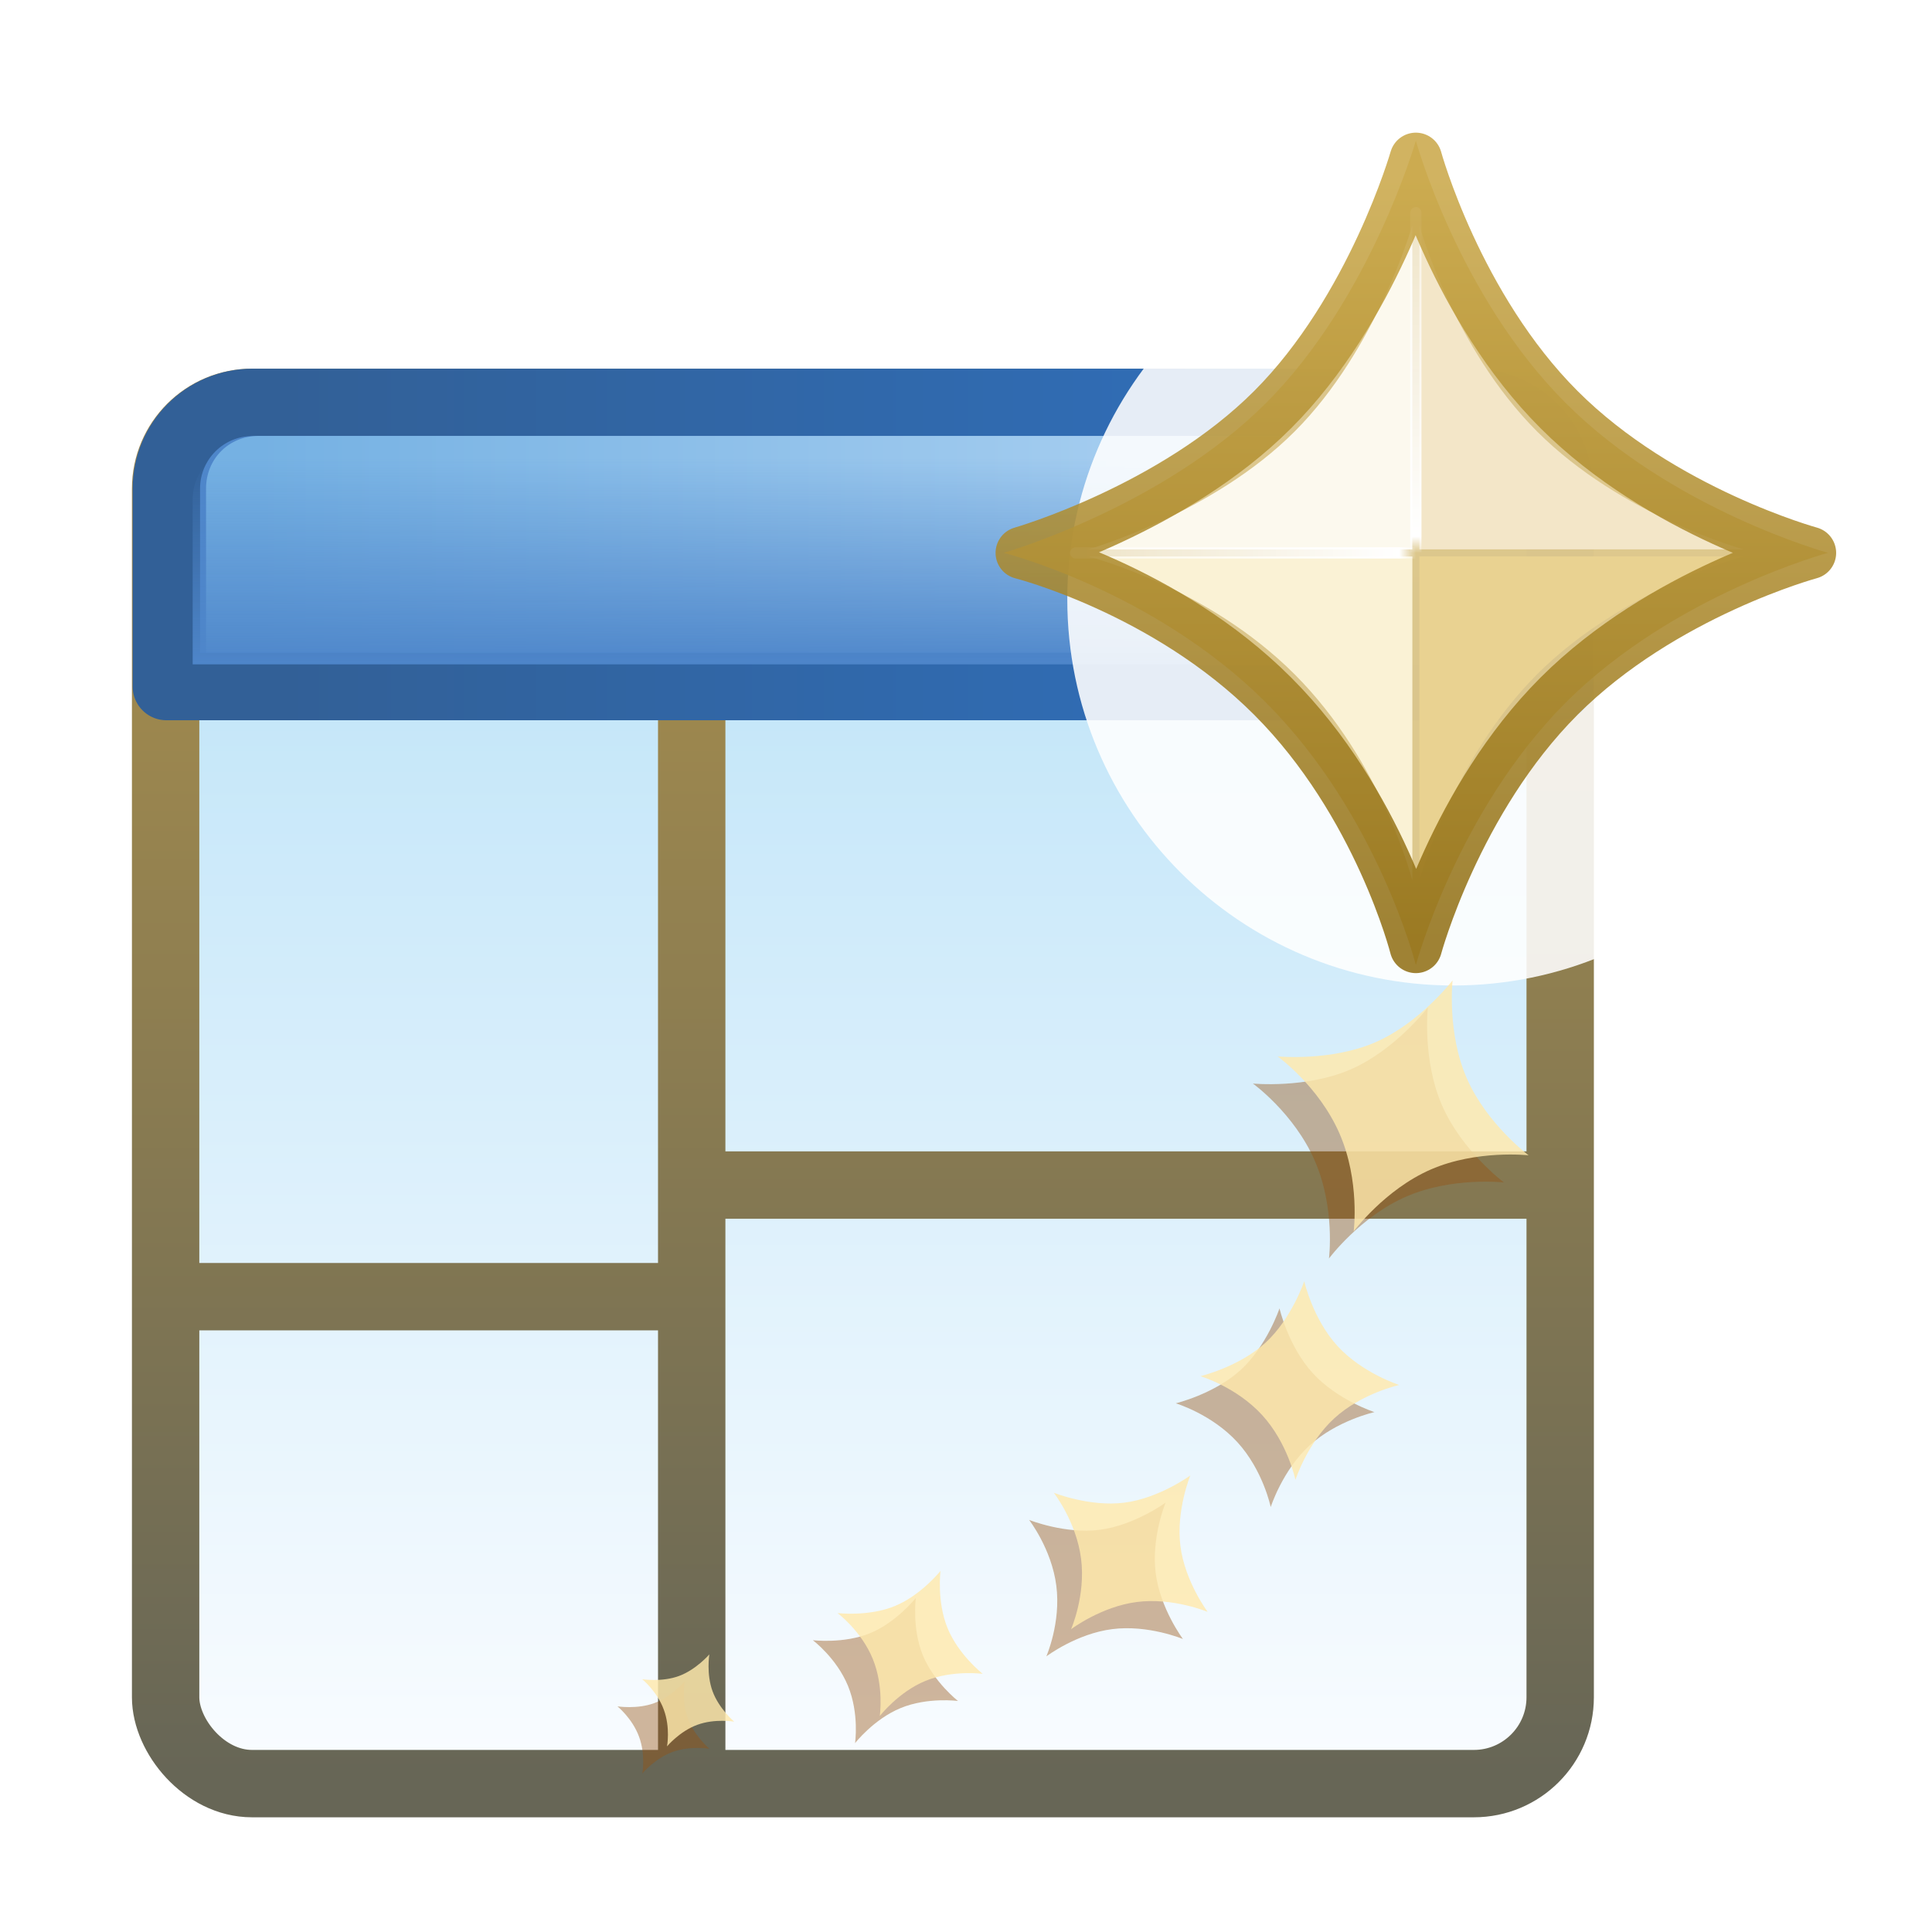 <?xml version="1.0" encoding="UTF-8" standalone="no"?>
<!-- Created with Inkscape (http://www.inkscape.org/) -->

<svg
   xmlns:dc="http://purl.org/dc/elements/1.1/"
   xmlns:cc="http://creativecommons.org/ns#"
   xmlns:rdf="http://www.w3.org/1999/02/22-rdf-syntax-ns#"
   xmlns:svg="http://www.w3.org/2000/svg"
   xmlns="http://www.w3.org/2000/svg"
   xmlns:xlink="http://www.w3.org/1999/xlink"
   xmlns:sodipodi="http://sodipodi.sourceforge.net/DTD/sodipodi-0.dtd"
   xmlns:inkscape="http://www.inkscape.org/namespaces/inkscape"
   width="16"
   height="16"
   id="svg2"
   version="1.1"
   inkscape:version="0.48.0 r9654"
   sodipodi:docname="new_persp.svg">
  <defs
     id="defs4">
    <linearGradient
       id="linearGradient8661"
       inkscape:collect="always">
      <stop
         id="stop8663"
         offset="0"
         style="stop-color:#c6e7f9;stop-opacity:1" />
      <stop
         id="stop8665"
         offset="1"
         style="stop-color:#f9fcff;stop-opacity:1" />
    </linearGradient>
    <linearGradient
       inkscape:collect="always"
       id="linearGradient8653">
      <stop
         style="stop-color:#676656;stop-opacity:1;"
         offset="0"
         id="stop8655" />
      <stop
         style="stop-color:#9e884e;stop-opacity:1"
         offset="1"
         id="stop8657" />
    </linearGradient>
    <linearGradient
       inkscape:collect="always"
       id="linearGradient8337">
      <stop
         style="stop-color:#4e86ca;stop-opacity:1;"
         offset="0"
         id="stop8339" />
      <stop
         style="stop-color:#4e86ca;stop-opacity:0;"
         offset="1"
         id="stop8341" />
    </linearGradient>
    <linearGradient
       inkscape:collect="always"
       id="linearGradient8137">
      <stop
         style="stop-color:#326097;stop-opacity:1"
         offset="0"
         id="stop8139" />
      <stop
         style="stop-color:#2e73c5;stop-opacity:1"
         offset="1"
         id="stop8141" />
    </linearGradient>
    <linearGradient
       inkscape:collect="always"
       id="linearGradient8153-2">
      <stop
         style="stop-color:#75b1e3;stop-opacity:1;"
         offset="0"
         id="stop8155-7" />
      <stop
         style="stop-color:#c1def7;stop-opacity:1"
         offset="1"
         id="stop8157-7" />
    </linearGradient>
    <linearGradient
       inkscape:collect="always"
       id="linearGradient8337-1">
      <stop
         style="stop-color:#4e86ca;stop-opacity:1;"
         offset="0"
         id="stop8339-4" />
      <stop
         style="stop-color:#4e86ca;stop-opacity:0;"
         offset="1"
         id="stop8341-2" />
    </linearGradient>
    <linearGradient
       inkscape:collect="always"
       id="linearGradient8153-2-4">
      <stop
         style="stop-color:#75b1e3;stop-opacity:1;"
         offset="0"
         id="stop8155-7-78" />
      <stop
         style="stop-color:#c1def7;stop-opacity:1"
         offset="1"
         id="stop8157-7-0" />
    </linearGradient>
    <linearGradient
       inkscape:collect="always"
       id="linearGradient8137-93">
      <stop
         style="stop-color:#326097;stop-opacity:1"
         offset="0"
         id="stop8139-9" />
      <stop
         style="stop-color:#2e73c5;stop-opacity:1"
         offset="1"
         id="stop8141-8" />
    </linearGradient>
    <linearGradient
       inkscape:collect="always"
       xlink:href="#linearGradient8661"
       id="linearGradient8681"
       gradientUnits="userSpaceOnUse"
       gradientTransform="translate(0,2.6171875e-6)"
       x1="636.995"
       y1="277.455"
       x2="636.995"
       y2="308.575" />
    <linearGradient
       inkscape:collect="always"
       xlink:href="#linearGradient8137"
       id="linearGradient8683"
       gradientUnits="userSpaceOnUse"
       x1="617.063"
       y1="283.283"
       x2="657.717"
       y2="283.283" />
    <linearGradient
       inkscape:collect="always"
       xlink:href="#linearGradient8153-2"
       id="linearGradient8685"
       gradientUnits="userSpaceOnUse"
       gradientTransform="translate(0,3e-6)"
       x1="616.342"
       y1="272.222"
       x2="658.342"
       y2="272.222" />
    <linearGradient
       inkscape:collect="always"
       xlink:href="#linearGradient8337"
       id="linearGradient8687"
       gradientUnits="userSpaceOnUse"
       gradientTransform="translate(0,0.344)"
       x1="636.094"
       y1="275.531"
       x2="636.094"
       y2="269.336" />
    <linearGradient
       inkscape:collect="always"
       xlink:href="#linearGradient8653"
       id="linearGradient8689"
       gradientUnits="userSpaceOnUse"
       x1="641.076"
       y1="308.689"
       x2="641.076"
       y2="276.306" />
    <linearGradient
       inkscape:collect="always"
       xlink:href="#linearGradient8653"
       id="linearGradient8691"
       gradientUnits="userSpaceOnUse"
       x1="641.076"
       y1="308.689"
       x2="641.076"
       y2="276.306" />
    <linearGradient
       inkscape:collect="always"
       xlink:href="#linearGradient8653"
       id="linearGradient8693"
       gradientUnits="userSpaceOnUse"
       x1="641.076"
       y1="308.689"
       x2="641.076"
       y2="276.306" />
    <linearGradient
       inkscape:collect="always"
       xlink:href="#linearGradient8653"
       id="linearGradient8695"
       gradientUnits="userSpaceOnUse"
       x1="641.076"
       y1="308.689"
       x2="641.076"
       y2="276.306" />
    <linearGradient
       inkscape:collect="always"
       xlink:href="#linearGradient8653"
       id="linearGradient8697"
       gradientUnits="userSpaceOnUse"
       x1="641.076"
       y1="308.689"
       x2="641.076"
       y2="276.306" />
    <linearGradient
       inkscape:collect="always"
       xlink:href="#linearGradient8137-93"
       id="linearGradient8699"
       gradientUnits="userSpaceOnUse"
       gradientTransform="translate(0,2.6171875e-6)"
       x1="617.063"
       y1="283.283"
       x2="657.717"
       y2="283.283" />
    <linearGradient
       inkscape:collect="always"
       xlink:href="#linearGradient8153-2-4"
       id="linearGradient8701"
       gradientUnits="userSpaceOnUse"
       gradientTransform="translate(0,2.6171875e-6)"
       x1="616.342"
       y1="272.222"
       x2="658.342"
       y2="272.222" />
    <linearGradient
       inkscape:collect="always"
       xlink:href="#linearGradient8337-1"
       id="linearGradient8703"
       gradientUnits="userSpaceOnUse"
       gradientTransform="translate(0,0.344)"
       x1="636.094"
       y1="275.531"
       x2="636.094"
       y2="269.336" />
    <filter
       color-interpolation-filters="sRGB"
       inkscape:collect="always"
       id="filter7474-3-2-7">
      <feGaussianBlur
         inkscape:collect="always"
         stdDeviation="0.115"
         id="feGaussianBlur7476-5-5-6" />
    </filter>
    <filter
       color-interpolation-filters="sRGB"
       inkscape:collect="always"
       id="filter7486-6-6-5">
      <feGaussianBlur
         inkscape:collect="always"
         stdDeviation="0.115"
         id="feGaussianBlur7488-95-0-1" />
    </filter>
    <filter
       color-interpolation-filters="sRGB"
       inkscape:collect="always"
       id="filter7478-9-8-2">
      <feGaussianBlur
         inkscape:collect="always"
         stdDeviation="0.115"
         id="feGaussianBlur7480-8-8-9" />
    </filter>
    <filter
       color-interpolation-filters="sRGB"
       inkscape:collect="always"
       id="filter7482-8-1-5">
      <feGaussianBlur
         inkscape:collect="always"
         stdDeviation="0.115"
         id="feGaussianBlur7484-3-5-6" />
    </filter>
    <linearGradient
       id="linearGradient7540-2-3-8">
      <stop
         id="stop7542-8-7-5"
         offset="0"
         style="stop-color:#ffffff;stop-opacity:0.502" />
      <stop
         style="stop-color:#ffffff;stop-opacity:1"
         offset="0.476"
         id="stop7544-8-2-0" />
      <stop
         style="stop-color:#ffffff;stop-opacity:0"
         offset="0.5"
         id="stop7546-1-7-9" />
      <stop
         id="stop7548-98-9-2"
         offset="1"
         style="stop-color:#ffffff;stop-opacity:0;" />
    </linearGradient>
    <linearGradient
       id="linearGradient7540-6-33-6-3">
      <stop
         id="stop7542-4-4-3-3"
         offset="0"
         style="stop-color:#ffffff;stop-opacity:0.502" />
      <stop
         style="stop-color:#ffffff;stop-opacity:1"
         offset="0.476"
         id="stop7544-5-3-8-5" />
      <stop
         style="stop-color:#ffffff;stop-opacity:0"
         offset="0.5"
         id="stop7546-2-9-1-2" />
      <stop
         id="stop7548-9-2-0-9"
         offset="1"
         style="stop-color:#ffffff;stop-opacity:0;" />
    </linearGradient>
    <linearGradient
       inkscape:collect="always"
       id="linearGradient7272-66-4-5-5-5">
      <stop
         style="stop-color:#8f6c10;stop-opacity:1"
         offset="0"
         id="stop7274-6-0-1-7-4" />
      <stop
         style="stop-color:#c9a645;stop-opacity:1"
         offset="1"
         id="stop7276-66-6-3-9-1" />
    </linearGradient>
    <filter
       inkscape:collect="always"
       id="filter4755"
       x="-0.299"
       width="1.598"
       y="-0.299"
       height="1.598">
      <feGaussianBlur
         inkscape:collect="always"
         stdDeviation="1.214"
         id="feGaussianBlur4757" />
    </filter>
    <linearGradient
       inkscape:collect="always"
       xlink:href="#linearGradient7540-2-3-8"
       id="linearGradient4786"
       gradientUnits="userSpaceOnUse"
       x1="-22.454"
       y1="1030.341"
       x2="-10.16"
       y2="1030.341" />
    <linearGradient
       inkscape:collect="always"
       xlink:href="#linearGradient7540-6-33-6-3"
       id="linearGradient4788"
       gradientUnits="userSpaceOnUse"
       gradientTransform="matrix(0,1,-1,0,1014.034,1046.648)"
       x1="-22.454"
       y1="1030.341"
       x2="-10.16"
       y2="1030.341" />
    <linearGradient
       inkscape:collect="always"
       xlink:href="#linearGradient7272-66-4-5-5-5"
       id="linearGradient4790"
       gradientUnits="userSpaceOnUse"
       gradientTransform="matrix(0.956,0,0,0.956,-0.72,45.488)"
       x1="-15.946"
       y1="1037.466"
       x2="-15.946"
       y2="1023.257" />
  </defs>
  <sodipodi:namedview
     id="base"
     pagecolor="#ffffff"
     bordercolor="#666666"
     borderopacity="1.0"
     inkscape:pageopacity="0.0"
     inkscape:pageshadow="2"
     inkscape:zoom="22.627417"
     inkscape:cx="8.8084034"
     inkscape:cy="10.19357"
     inkscape:document-units="px"
     inkscape:current-layer="layer1"
     showgrid="true"
     inkscape:window-width="1103"
     inkscape:window-height="793"
     inkscape:window-x="1188"
     inkscape:window-y="606"
     inkscape:window-maximized="0">
    <inkscape:grid
       type="xygrid"
       id="grid4759" />
  </sodipodi:namedview>
  <g
     inkscape:label="Layer 1"
     inkscape:groupmode="layer"
     id="layer1"
     style="display:inline"
     transform="translate(0,-1036.362)">
    <g
       id="g8667"
       transform="matrix(0.279,0,0,0.279,-169.815,964.921)">
      <rect
         ry="2.563"
         rx="2.563"
         y="268.004"
         x="613.837"
         height="41"
         width="40.88"
         id="rect8093"
         style="fill:url(#linearGradient8681);fill-opacity:1;stroke:none" />
      <path
         sodipodi:nodetypes="sssccss"
         inkscape:connector-curvature="0"
         id="rect8093-5"
         d="m 619.405,268.004 33.144,0 c 1.42,0 2.563,1.143 2.563,2.563 l 0,5.873 -38.271,0 0,-5.873 c 0,-1.42 1.143,-2.563 2.563,-2.563 z"
         style="fill:#4e86ca;fill-opacity:1;stroke:url(#linearGradient8683);stroke-width:1;stroke-linecap:round;stroke-linejoin:round;stroke-miterlimit:4;stroke-opacity:1;stroke-dashoffset:0" />
      <path
         inkscape:connector-curvature="0"
         id="rect8093-5-9"
         d="m 619.406,269 c -0.883,0 -1.562,0.679 -1.562,1.562 l 0,4.875 37,0 0,-4.875 c 0,-0.883 -0.679,-1.562 -1.562,-1.562 z"
         style="fill:url(#linearGradient8685);fill-opacity:1;stroke:none"
         sodipodi:nodetypes="ssccsss" />
      <path
         inkscape:connector-curvature="0"
         id="rect8093-5-9-8"
         d="m 619.406,269.344 c -0.883,0 -1.562,0.679 -1.562,1.562 l 0,4.875 37,0 0,-4.875 c 0,-0.883 -0.679,-1.562 -1.562,-1.562 z"
         style="fill:url(#linearGradient8687);fill-opacity:1;stroke:none"
         sodipodi:nodetypes="ssccsss" />
      <g
         style="stroke:url(#linearGradient8697);stroke-opacity:1"
         id="g8643">
        <rect
           id="rect8645"
           style="fill:none;stroke:url(#linearGradient8689);stroke-width:2;stroke-linecap:round;stroke-linejoin:round;stroke-miterlimit:4;stroke-opacity:1;stroke-dasharray:none;stroke-dashoffset:0"
           width="41.395"
           height="41"
           x="613.572"
           y="268.004"
           rx="2.563"
           ry="2.563" />
        <path
           id="path8647"
           style="fill:none;stroke:url(#linearGradient8691);stroke-width:2;stroke-linecap:butt;stroke-linejoin:miter;stroke-miterlimit:4;stroke-opacity:1;stroke-dasharray:none"
           d="m 613.499,294.55 15.688,0"
           inkscape:connector-curvature="0"
           sodipodi:nodetypes="cc" />
        <path
           id="path8649"
           style="fill:none;stroke:url(#linearGradient8693);stroke-width:2;stroke-linecap:butt;stroke-linejoin:miter;stroke-miterlimit:4;stroke-opacity:1;stroke-dasharray:none"
           d="m 629.312,291.237 26.312,0"
           inkscape:connector-curvature="0"
           sodipodi:nodetypes="cc" />
        <path
           id="path8651"
           style="fill:none;stroke:url(#linearGradient8695);stroke-width:2;stroke-linecap:butt;stroke-linejoin:miter;stroke-miterlimit:4;stroke-opacity:1;stroke-dasharray:none"
           d="m 629.188,275.987 0,32.844"
           inkscape:connector-curvature="0"
           sodipodi:nodetypes="cc" />
      </g>
      <path
         sodipodi:nodetypes="sssccss"
         inkscape:connector-curvature="0"
         id="rect8093-5-8"
         d="m 616.157,268.004 36.224,0 c 1.42,0 2.563,1.143 2.563,2.563 l 0,5.873 -41.35,0 0,-5.873 c 0,-1.42 1.143,-2.563 2.563,-2.563 z"
         style="fill:#4e86ca;fill-opacity:1;stroke:url(#linearGradient8699);stroke-width:2;stroke-linecap:round;stroke-linejoin:round;stroke-miterlimit:4;stroke-opacity:1;stroke-dasharray:none;stroke-dashoffset:0" />
      <path
         sodipodi:nodetypes="ssccsss"
         inkscape:connector-curvature="0"
         id="rect8093-5-9-6"
         d="m 616.334,269 c -0.883,0 -1.562,0.679 -1.562,1.562 l 0,4.875 39.188,0 0,-4.875 c 0,-0.883 -0.679,-1.562 -1.562,-1.562 z"
         style="fill:url(#linearGradient8701);fill-opacity:1;stroke:none" />
      <path
         sodipodi:nodetypes="ssccsss"
         inkscape:connector-curvature="0"
         id="rect8093-5-9-8-0"
         d="m 615.937,269.344 c -0.883,0 -1.571,0.679 -1.562,1.562 l 0,4.875 39.608,0 0,-4.875 c 0,-0.883 -0.679,-1.562 -1.562,-1.562 z"
         style="fill:url(#linearGradient8703);fill-opacity:1;stroke:none" />
    </g>
    <g
       transform="translate(-20,2.6171874e-6)"
       style="stroke:#694337;stroke-opacity:1;display:inline"
       id="g11029" />
    <g
       id="g4761"
       transform="matrix(0.91,0,0,0.91,0.944,95.2)">
      <path
         transform="matrix(0.721,0,0,0.721,3.178,1037.715)"
         d="m 17.375,2.75 c 0,2.692 -2.183,4.875 -4.875,4.875 -2.692,0 -4.875,-2.183 -4.875,-4.875 0,-2.692 2.183,-4.875 4.875,-4.875 2.692,0 4.875,2.183 4.875,4.875 z"
         sodipodi:ry="4.875"
         sodipodi:rx="4.875"
         sodipodi:cy="2.75"
         sodipodi:cx="12.5"
         id="path3967"
         style="opacity:0.937;fill:#ffffff;fill-opacity:1;stroke:none;filter:url(#filter4755)"
         sodipodi:type="arc" />
      <g
         transform="translate(0.25,-0.5)"
         id="g3921">
        <g
           id="g7590-1"
           transform="matrix(0.512,0,0,0.512,19.947,512.241)"
           style="display:inline">
          <path
             sodipodi:nodetypes="czczczczc"
             inkscape:connector-curvature="0"
             id="rect6501-7"
             d="m -16.307,1023.014 c 0,0 0.755,2.755 2.663,4.663 1.909,1.909 4.663,2.663 4.663,2.663 0,0 -2.739,0.739 -4.663,2.663 -1.924,1.924 -2.663,4.663 -2.663,4.663 0,0 -0.677,-2.677 -2.663,-4.663 -1.987,-1.987 -4.663,-2.663 -4.663,-2.663 0,0 2.802,-0.802 4.663,-2.663 1.862,-1.862 2.663,-4.663 2.663,-4.663 z"
             style="opacity:0.85;fill:#d8be79;fill-opacity:1;stroke:none;display:inline" />
          <path
             inkscape:connector-curvature="0"
             id="rect7280-61"
             d="m -16.369,1024.515 c 0,0 -0.626,2.202 -2.094,3.67 -1.467,1.467 -3.67,2.094 -3.67,2.094 l 5.763,0 0,-5.763 z"
             style="fill:#fcf9ee;fill-opacity:1;stroke:none;filter:url(#filter7474-3-2-7)" />
          <path
             inkscape:connector-curvature="0"
             id="rect7280-8-7"
             d="m -16.244,1024.515 0,5.763 5.763,0 c 0,0 -2.166,-0.589 -3.67,-2.094 -1.504,-1.504 -2.094,-3.67 -2.094,-3.67 z"
             style="fill:#f3e6c8;fill-opacity:1;stroke:none;display:inline;filter:url(#filter7486-6-6-5)" />
          <path
             inkscape:connector-curvature="0"
             id="rect7280-5-3"
             d="m -22.133,1030.404 c 0,0 2.104,0.528 3.67,2.094 1.566,1.566 2.094,3.67 2.094,3.67 l 0,-5.763 -5.763,0 z"
             style="fill:#faf2d5;fill-opacity:1;stroke:none;display:inline;filter:url(#filter7478-9-8-2)" />
          <path
             inkscape:connector-curvature="0"
             id="rect7280-6-0"
             d="m -16.244,1030.404 0,5.763 c 0,0 0.577,-2.153 2.094,-3.67 1.517,-1.517 3.67,-2.094 3.67,-2.094 l -5.763,0 z"
             style="fill:#e9d291;fill-opacity:1;stroke:none;display:inline;filter:url(#filter7482-8-1-5)" />
          <path
             inkscape:connector-curvature="0"
             id="path7490-0"
             d="m -22.354,1030.341 12.094,0"
             style="fill:none;stroke:url(#linearGradient4786);stroke-width:0.2;stroke-linecap:round;stroke-linejoin:miter;stroke-miterlimit:4;stroke-opacity:1;stroke-dasharray:none" />
          <path
             inkscape:connector-curvature="0"
             id="path7490-1-2"
             d="m -16.307,1024.294 0,12.094"
             style="fill:none;stroke:url(#linearGradient4788);stroke-width:0.2;stroke-linecap:round;stroke-linejoin:miter;stroke-miterlimit:4;stroke-opacity:1;stroke-dasharray:none;display:inline" />
          <path
             sodipodi:nodetypes="czczczczc"
             inkscape:connector-curvature="0"
             id="rect6501-1-6"
             d="m -16.307,1023.338 c 0,0 0.721,2.633 2.546,4.457 1.824,1.824 4.458,2.546 4.458,2.546 0,0 -2.618,0.707 -4.458,2.546 -1.839,1.839 -2.546,4.457 -2.546,4.457 0,0 -0.647,-2.558 -2.546,-4.457 -1.899,-1.899 -4.458,-2.546 -4.458,-2.546 0,0 2.678,-0.766 4.458,-2.546 1.78,-1.78 2.546,-4.457 2.546,-4.457 z"
             style="opacity:0.85;fill:none;stroke:url(#linearGradient4790);stroke-width:0.933;stroke-linecap:round;stroke-linejoin:round;stroke-miterlimit:4;stroke-opacity:1;stroke-dasharray:none;display:inline" />
        </g>
        <g
           id="g4145-3"
           style="opacity:0.489;fill:#945112;fill-opacity:1;display:inline"
           transform="translate(-12.498,-0.474)">
          <path
             sodipodi:nodetypes="czczczczc"
             inkscape:connector-curvature="0"
             id="rect6501-4-4-6-9"
             d="m 22.855,1047.125 c 0,0 0.078,0.344 0.303,0.59 0.225,0.246 0.561,0.354 0.561,0.354 0,0 -0.342,0.076 -0.59,0.303 -0.248,0.227 -0.354,0.561 -0.354,0.561 0,0 -0.069,-0.334 -0.303,-0.59 -0.234,-0.256 -0.561,-0.354 -0.561,-0.354 0,0 0.35,-0.084 0.59,-0.303 0.24,-0.22 0.354,-0.561 0.354,-0.561 z"
             style="opacity:0.85;fill:#945112;fill-opacity:1;stroke:none;display:inline" />
          <path
             sodipodi:nodetypes="czczczczc"
             inkscape:connector-curvature="0"
             id="rect6501-4-4-1-7-0"
             d="m 21.819,1048.891 c 0,0 -0.132,0.319 -0.091,0.643 0.041,0.324 0.248,0.6 0.248,0.6 0,0 -0.316,-0.132 -0.643,-0.09 -0.326,0.041 -0.6,0.248 -0.6,0.248 0,0 0.134,-0.306 0.091,-0.642 -0.043,-0.337 -0.248,-0.6 -0.248,-0.6 0,0 0.327,0.131 0.643,0.09 0.316,-0.04 0.6,-0.248 0.6,-0.248 z"
             style="opacity:0.85;fill:#945112;fill-opacity:1;stroke:none;display:inline" />
          <path
             sodipodi:nodetypes="czczczczc"
             inkscape:connector-curvature="0"
             id="rect6501-4-4-7-0-7"
             d="m 19.545,1049.761 c 0,0 -0.036,0.277 0.064,0.521 0.1,0.244 0.32,0.416 0.32,0.416 0,0 -0.275,-0.037 -0.521,0.064 -0.246,0.101 -0.416,0.32 -0.416,0.32 0,0 0.04,-0.267 -0.064,-0.521 -0.104,-0.254 -0.32,-0.416 -0.32,-0.416 0,0 0.283,0.034 0.521,-0.064 0.238,-0.097 0.416,-0.32 0.416,-0.32 z"
             style="opacity:0.85;fill:#945112;fill-opacity:1;stroke:none;display:inline" />
          <path
             sodipodi:nodetypes="czczczczc"
             inkscape:connector-curvature="0"
             id="rect6501-4-4-93-5-1"
             d="m 17.441,1050.522 c 0,0 -0.029,0.177 0.03,0.336 0.059,0.159 0.196,0.275 0.196,0.275 0,0 -0.176,-0.03 -0.336,0.029 -0.161,0.059 -0.275,0.196 -0.275,0.196 0,0 0.032,-0.171 -0.03,-0.336 -0.061,-0.166 -0.196,-0.275 -0.196,-0.275 0,0 0.181,0.028 0.336,-0.03 0.155,-0.057 0.275,-0.196 0.275,-0.196 z"
             style="opacity:0.85;fill:#945112;fill-opacity:1;stroke:none;display:inline"
             inkscape:transform-center-x="1.4375"
             inkscape:transform-center-y="0.625" />
          <path
             sodipodi:nodetypes="czczczczc"
             inkscape:connector-curvature="0"
             id="rect6501-4-5-9"
             d="m 24.205,1044.387 c 0,0 -0.052,0.476 0.129,0.89 0.18,0.415 0.563,0.702 0.563,0.702 0,0 -0.472,-0.053 -0.89,0.129 -0.418,0.182 -0.702,0.563 -0.702,0.563 0,0 0.059,-0.459 -0.129,-0.89 -0.188,-0.432 -0.563,-0.702 -0.563,-0.702 0,0 0.486,0.047 0.89,-0.129 0.405,-0.176 0.702,-0.563 0.702,-0.563 z"
             style="opacity:0.85;fill:#945112;fill-opacity:1;stroke:none;display:inline" />
        </g>
        <g
           transform="translate(-12.273,-0.721)"
           style="display:inline"
           id="g4145">
          <path
             style="opacity:0.85;fill:#fee9ac;fill-opacity:0.969;stroke:none;display:inline"
             d="m 22.855,1047.125 c 0,0 0.078,0.344 0.303,0.59 0.225,0.246 0.561,0.354 0.561,0.354 0,0 -0.342,0.076 -0.59,0.303 -0.248,0.227 -0.354,0.561 -0.354,0.561 0,0 -0.069,-0.334 -0.303,-0.59 -0.234,-0.256 -0.561,-0.354 -0.561,-0.354 0,0 0.35,-0.084 0.59,-0.303 0.24,-0.22 0.354,-0.561 0.354,-0.561 z"
             id="rect6501-4-4-6"
             inkscape:connector-curvature="0"
             sodipodi:nodetypes="czczczczc" />
          <path
             style="opacity:0.85;fill:#fee9ac;fill-opacity:0.969;stroke:none;display:inline"
             d="m 21.819,1048.891 c 0,0 -0.132,0.319 -0.091,0.643 0.041,0.324 0.248,0.6 0.248,0.6 0,0 -0.316,-0.132 -0.643,-0.09 -0.326,0.041 -0.6,0.248 -0.6,0.248 0,0 0.134,-0.306 0.091,-0.642 -0.043,-0.337 -0.248,-0.6 -0.248,-0.6 0,0 0.327,0.131 0.643,0.09 0.316,-0.04 0.6,-0.248 0.6,-0.248 z"
             id="rect6501-4-4-1-7"
             inkscape:connector-curvature="0"
             sodipodi:nodetypes="czczczczc" />
          <path
             style="opacity:0.85;fill:#fee9ac;fill-opacity:0.969;stroke:none;display:inline"
             d="m 19.545,1049.761 c 0,0 -0.036,0.277 0.064,0.521 0.1,0.244 0.32,0.416 0.32,0.416 0,0 -0.275,-0.037 -0.521,0.064 -0.246,0.101 -0.416,0.32 -0.416,0.32 0,0 0.04,-0.267 -0.064,-0.521 -0.104,-0.254 -0.32,-0.416 -0.32,-0.416 0,0 0.283,0.034 0.521,-0.064 0.238,-0.097 0.416,-0.32 0.416,-0.32 z"
             id="rect6501-4-4-7-0"
             inkscape:connector-curvature="0"
             sodipodi:nodetypes="czczczczc" />
          <path
             inkscape:transform-center-y="0.625"
             inkscape:transform-center-x="1.4375"
             style="opacity:0.85;fill:#fee9ac;fill-opacity:0.969;stroke:none;display:inline"
             d="m 17.441,1050.522 c 0,0 -0.029,0.177 0.03,0.336 0.059,0.159 0.196,0.275 0.196,0.275 0,0 -0.176,-0.03 -0.336,0.029 -0.161,0.059 -0.275,0.196 -0.275,0.196 0,0 0.032,-0.171 -0.03,-0.336 -0.061,-0.166 -0.196,-0.275 -0.196,-0.275 0,0 0.181,0.028 0.336,-0.03 0.155,-0.057 0.275,-0.196 0.275,-0.196 z"
             id="rect6501-4-4-93-5"
             inkscape:connector-curvature="0"
             sodipodi:nodetypes="czczczczc" />
          <path
             style="opacity:0.85;fill:#fee9ac;fill-opacity:0.969;stroke:none;display:inline"
             d="m 24.205,1044.387 c 0,0 -0.052,0.476 0.129,0.89 0.18,0.415 0.563,0.702 0.563,0.702 0,0 -0.472,-0.053 -0.89,0.129 -0.418,0.182 -0.702,0.563 -0.702,0.563 0,0 0.059,-0.459 -0.129,-0.89 -0.188,-0.432 -0.563,-0.702 -0.563,-0.702 0,0 0.486,0.047 0.89,-0.129 0.405,-0.176 0.702,-0.563 0.702,-0.563 z"
             id="rect6501-4-5"
             inkscape:connector-curvature="0"
             sodipodi:nodetypes="czczczczc" />
        </g>
      </g>
    </g>
  </g>
</svg>
